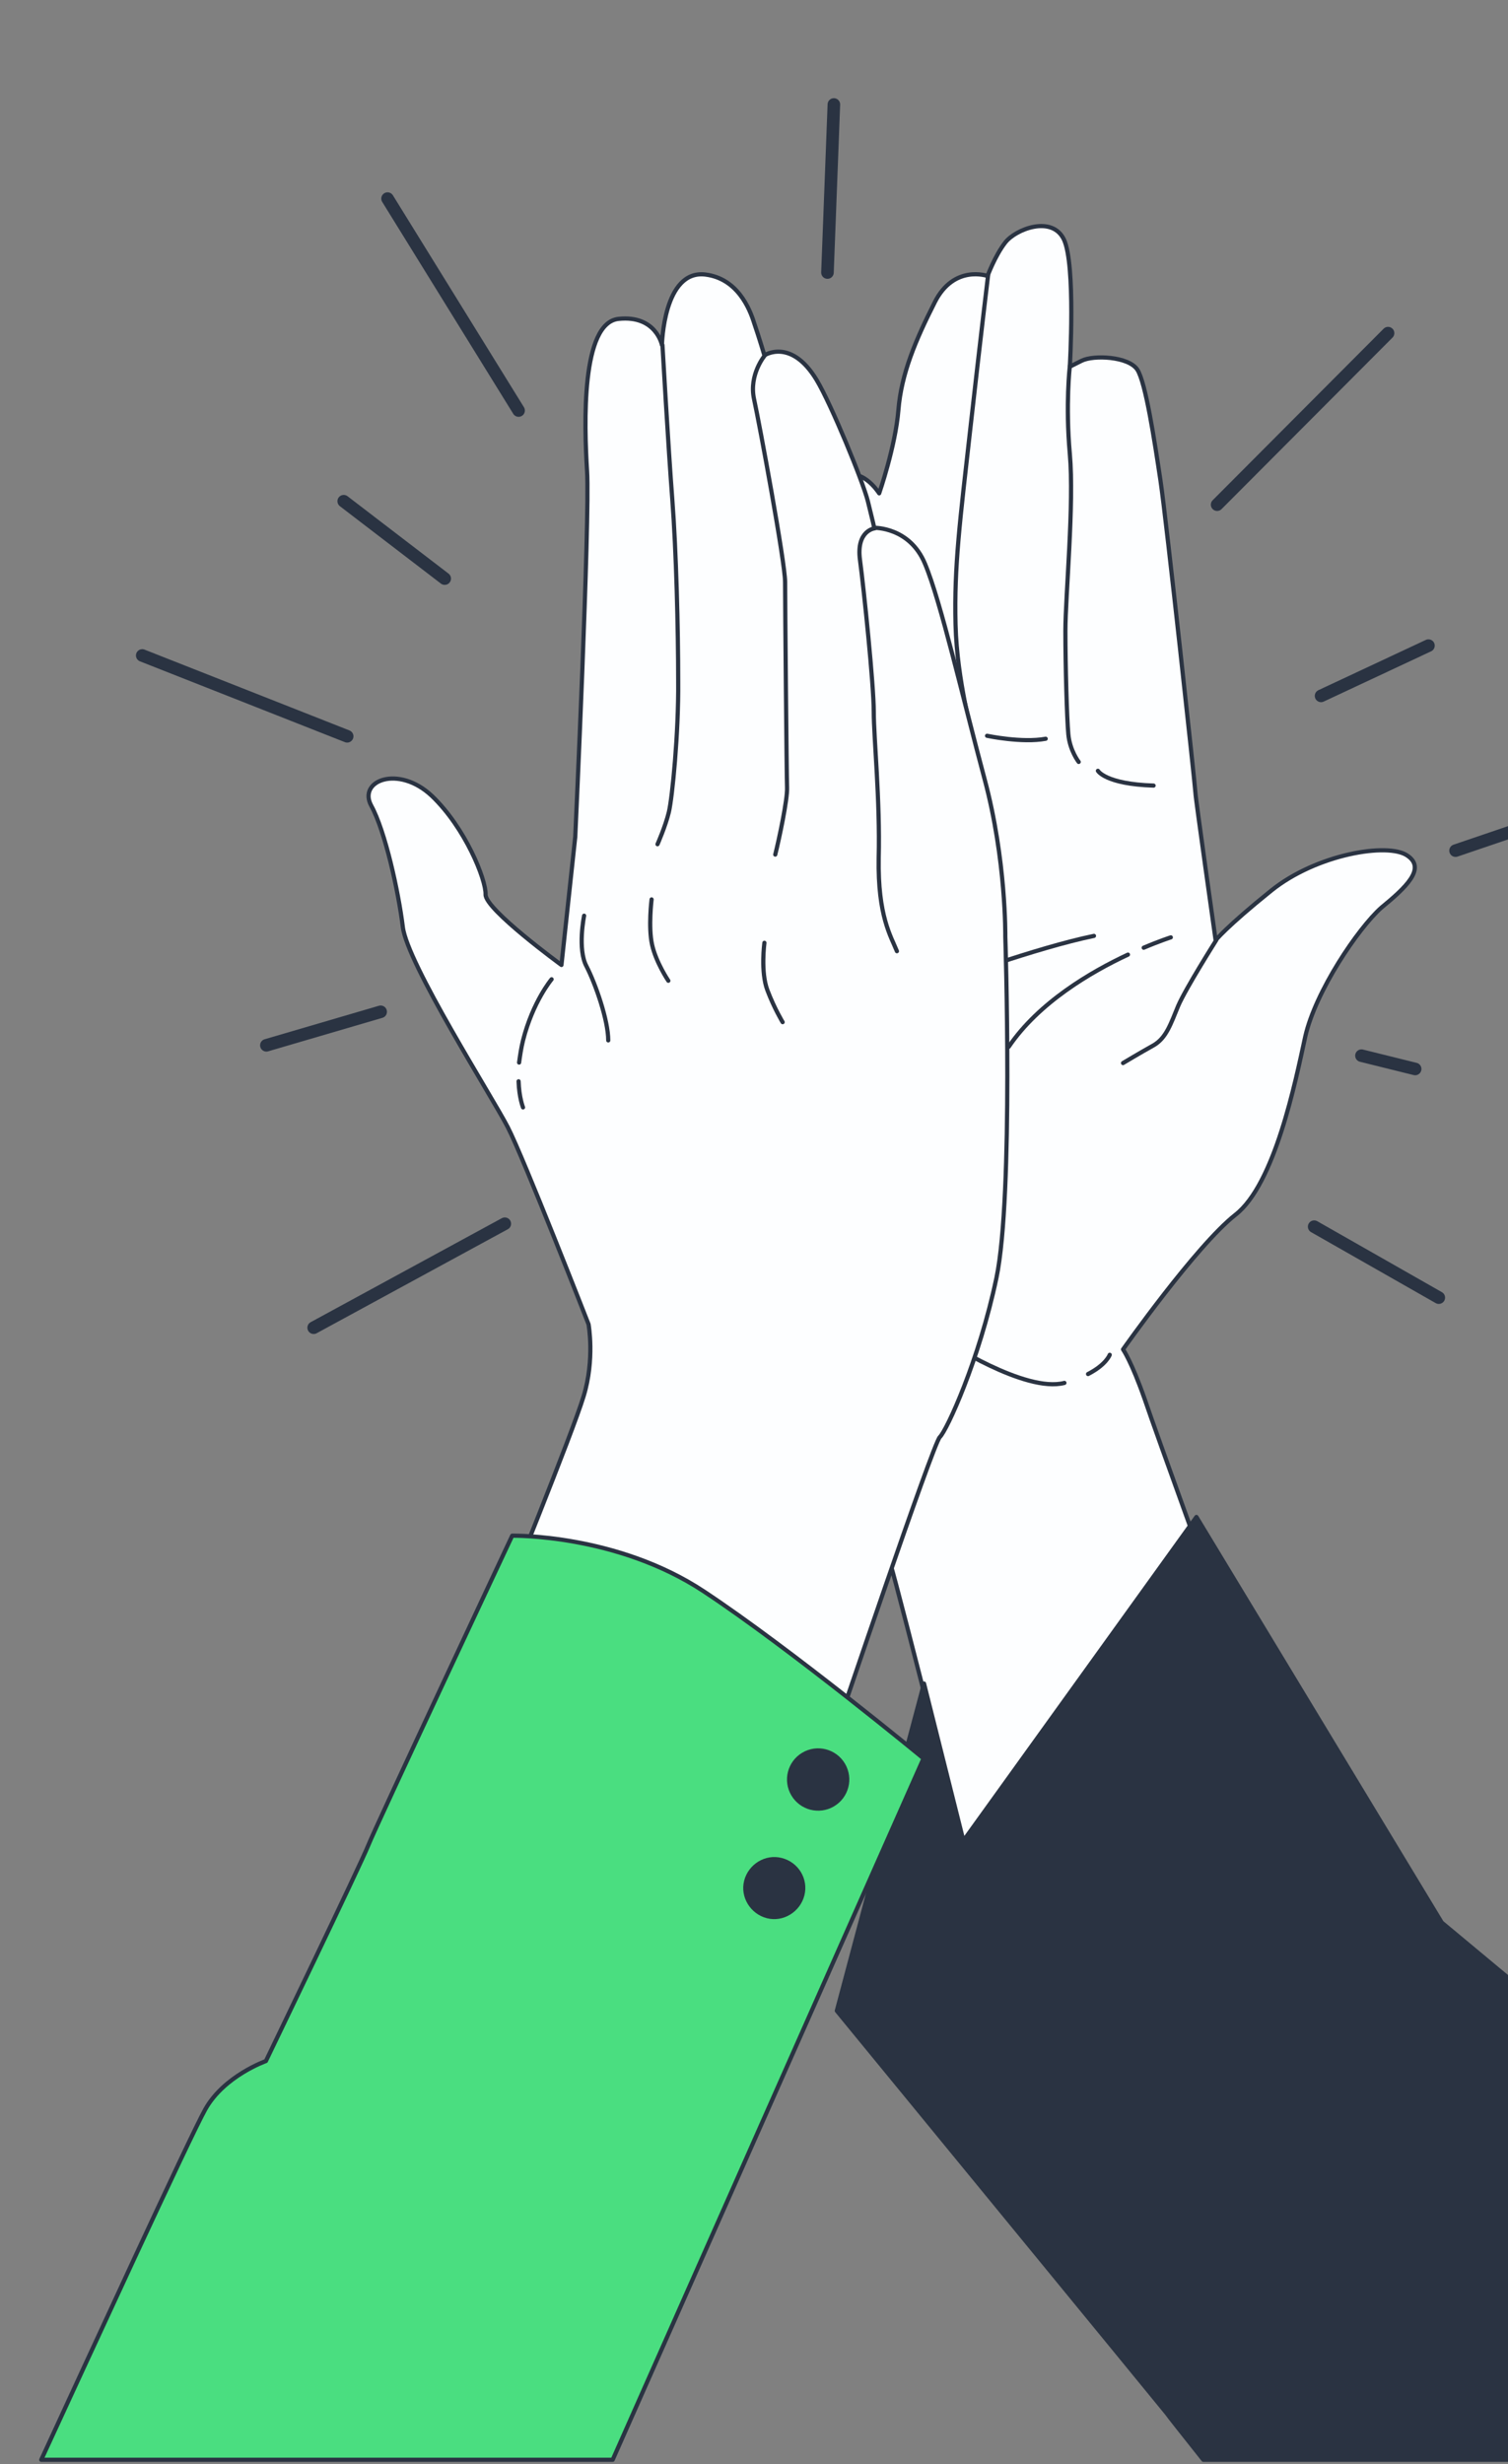 <svg width="360" height="588" viewBox="0 0 360 588" fill="none" xmlns="http://www.w3.org/2000/svg">
<rect x="0" y="0" width="360" height="588" fill="#808080" stroke="none"/>
<g clip-path="url(#clip0_279_6705)">
<path d="M120.51 292L74.881 316.814" stroke="#2A3342" stroke-width="3" stroke-miterlimit="10" stroke-linecap="round" stroke-linejoin="round"/>
<path d="M33.956 156.406L82.878 175.693" stroke="#2A3342" stroke-width="3" stroke-miterlimit="10" stroke-linecap="round" stroke-linejoin="round"/>
<path d="M92.52 47.391L123.802 97.959" stroke="#2A3342" stroke-width="3" stroke-miterlimit="10" stroke-linecap="round" stroke-linejoin="round"/>
<path d="M199.067 24.93L197.538 65.031" stroke="#2A3342" stroke-width="3" stroke-miterlimit="10" stroke-linecap="round" stroke-linejoin="round"/>
<path d="M290.56 120.421L331.367 79.496" stroke="#2A3342" stroke-width="3" stroke-miterlimit="10" stroke-linecap="round" stroke-linejoin="round"/>
<path d="M347.478 202.976L382.758 190.98" stroke="#2A3342" stroke-width="3" stroke-miterlimit="10" stroke-linecap="round" stroke-linejoin="round"/>
<path d="M313.727 292.703L343.479 309.638" stroke="#2A3342" stroke-width="3" stroke-miterlimit="10" stroke-linecap="round" stroke-linejoin="round"/>
<path d="M82.055 119.598L106.163 138.061" stroke="#2A3342" stroke-width="3" stroke-miterlimit="10" stroke-linecap="round" stroke-linejoin="round"/>
<path d="M341.01 154.055L315.373 166.05" stroke="#2A3342" stroke-width="3" stroke-miterlimit="10" stroke-linecap="round" stroke-linejoin="round"/>
<path d="M90.874 241.43L63.591 249.426" stroke="#2A3342" stroke-width="3" stroke-miterlimit="10" stroke-linecap="round" stroke-linejoin="round"/>
<path d="M325.016 251.898L337.834 255.074" stroke="#2A3342" stroke-width="3" stroke-miterlimit="10" stroke-linecap="round" stroke-linejoin="round"/>
<path d="M335.952 204.152C331.366 200.976 314.314 203.799 303.495 212.501C292.676 221.204 290.206 224.379 290.206 224.379C290.206 224.379 285.384 190.275 285.384 189.216C285.384 188.158 278.446 124.066 277.035 114.658C275.624 105.25 273.507 91.256 271.508 88.198C269.391 85.023 261.041 84.67 258.219 86.081C255.396 87.493 255.396 87.493 255.396 87.493C255.396 87.493 256.808 63.149 253.985 57.152C251.163 51.272 242.46 54.682 239.991 57.857C237.521 61.032 235.757 65.854 235.757 65.854C235.757 65.854 227.76 63.032 223.174 72.087C218.588 81.142 215.177 89.139 214.472 97.841C213.766 106.544 209.885 117.716 209.885 117.716C209.885 117.716 205.299 110.424 200.477 114.54C195.656 118.774 190.011 135.12 188.6 146.998C187.188 158.876 185.777 190.275 185.777 190.275C185.777 190.275 182.955 204.622 181.544 216.029C180.132 227.554 181.191 275.3 186.365 295.174C191.54 315.048 198.596 327.632 198.596 327.632C198.596 327.632 210.826 367.733 212.59 373.26C214.354 378.788 233.523 454.875 233.523 454.875L290.676 382.316C290.676 382.316 276.329 342.92 273.272 333.864C270.096 324.809 268.097 321.987 268.097 321.987C268.097 321.987 285.502 297.291 294.91 289.882C304.318 282.591 309.257 258.13 311.609 247.311C314.079 236.492 324.192 221.556 329.72 216.617C335.6 211.796 340.539 207.209 335.952 204.152ZM206.945 187.452C205.887 187.452 206.24 173.811 206.24 157.464C206.24 141.118 209.062 133.709 209.062 133.709C207.651 141 210.473 177.339 210.473 179.691C210.473 182.16 208.004 187.452 206.945 187.452Z" fill="#FDFEFF" stroke="#2A3342" stroke-miterlimit="10" stroke-linecap="round" stroke-linejoin="round"/>
<path d="M259.748 327.868C264.099 325.633 264.922 323.281 264.922 323.281" stroke="#2A3342" stroke-miterlimit="10" stroke-linecap="round" stroke-linejoin="round"/>
<path d="M225.526 319.871C225.526 319.871 244.695 332.454 254.103 329.985" stroke="#2A3342" stroke-miterlimit="10" stroke-linecap="round" stroke-linejoin="round"/>
<path d="M290.324 224.379C290.324 224.379 283.033 235.904 281.269 240.02C279.505 244.253 278.446 247.664 275.389 249.428C272.214 251.192 268.098 253.661 268.098 253.661" stroke="#2A3342" stroke-miterlimit="10" stroke-linecap="round" stroke-linejoin="round"/>
<path d="M269.274 227.789C260.454 231.905 247.988 239.196 240.814 249.78" stroke="#2A3342" stroke-miterlimit="10" stroke-linecap="round" stroke-linejoin="round"/>
<path d="M279.504 223.672C279.504 223.672 276.917 224.495 273.036 226.141" stroke="#2A3342" stroke-miterlimit="10" stroke-linecap="round" stroke-linejoin="round"/>
<path d="M236.933 254.367C236.933 254.367 230.7 265.892 227.878 274.947" stroke="#2A3342" stroke-miterlimit="10" stroke-linecap="round" stroke-linejoin="round"/>
<path d="M235.875 65.738C235.875 65.738 234.111 80.321 231.641 102.312C229.172 124.303 227.76 135.122 228.113 148.999C228.466 162.876 232.347 175.106 231.994 176.87" stroke="#2A3342" stroke-miterlimit="10" stroke-linecap="round" stroke-linejoin="round"/>
<path d="M255.396 87.375C255.396 87.375 254.338 96.43 255.396 108.308C256.455 120.185 254.338 142.177 254.338 150.526C254.338 158.876 254.691 171.459 255.043 175.222C255.396 179.103 257.513 181.808 257.513 181.808" stroke="#2A3342" stroke-miterlimit="10" stroke-linecap="round" stroke-linejoin="round"/>
<path d="M262.1 183.926C262.1 183.926 263.864 187.101 275.388 187.454" stroke="#2A3342" stroke-miterlimit="10" stroke-linecap="round" stroke-linejoin="round"/>
<path d="M235.64 175.574C235.64 175.574 243.989 177.338 249.634 176.28" stroke="#2A3342" stroke-miterlimit="10" stroke-linecap="round" stroke-linejoin="round"/>
<path d="M205.299 190.156C205.299 190.156 205.299 193.684 195.186 196.742" stroke="#2A3342" stroke-miterlimit="10" stroke-linecap="round" stroke-linejoin="round"/>
<path d="M225.173 180.751C226.231 180.045 230.347 178.634 231.406 173.812" stroke="#2A3342" stroke-miterlimit="10" stroke-linecap="round" stroke-linejoin="round"/>
<path d="M225.762 234.14C225.762 234.14 247.4 226.143 261.159 223.32" stroke="#2A3342" stroke-miterlimit="10" stroke-linecap="round" stroke-linejoin="round"/>
<path d="M287.266 586.941H474.603C461.549 569.654 413.803 506.738 410.628 503.563C406.983 499.917 391.107 497.801 391.107 497.801L344.184 458.757L285.619 361.973L229.995 439.236L220.587 401.721L199.771 479.808C199.771 479.808 275.623 572.241 278.563 575.887C279.034 576.593 282.327 580.709 287.266 586.941Z" fill="#2A3342" stroke="#2A3342" stroke-miterlimit="10" stroke-linecap="round" stroke-linejoin="round"/>
<path d="M140.501 315.992C140.501 315.992 124.978 276.244 121.215 268.952C117.452 261.661 97.225 229.909 96.166 221.207C95.108 212.622 91.933 198.275 88.64 192.277C85.347 186.28 95.108 182.399 103.105 189.925C111.101 197.569 116.041 209.917 115.923 213.445C115.805 216.973 134.033 230.262 134.033 230.262L137.326 199.686C137.326 199.686 140.854 123.716 140.149 112.427C139.443 101.137 138.737 77.029 147.675 76.088C156.613 75.148 158.024 82.321 158.024 82.321C158.024 82.321 158.377 64.329 168.373 65.504C176.017 66.445 178.957 73.619 180.015 77.029C181.191 80.44 182.485 84.791 182.485 84.791C182.485 84.791 188.835 80.557 194.95 90.671C198.478 96.551 206.005 114.896 207.181 119.6C208.357 124.304 208.709 125.951 208.709 125.951C208.709 125.951 217.177 125.716 220.822 134.536C224.585 143.473 229.877 166.64 235.052 185.927C240.226 205.213 239.991 223.441 239.991 223.441C239.991 223.441 241.99 285.299 237.874 304.938C233.758 324.577 225.997 341.394 224.35 342.923C222.704 344.569 199.772 412.424 199.772 412.424L120.039 382.907C120.039 382.907 136.621 342.1 139.325 333.162C142.03 324.342 140.501 315.992 140.501 315.992Z" fill="#FDFEFF" stroke="#2A3342" stroke-miterlimit="10" stroke-linecap="round" stroke-linejoin="round"/>
<path d="M123.802 258.016C123.919 261.896 124.86 264.248 124.86 264.248" stroke="#2A3342" stroke-miterlimit="10" stroke-linecap="round" stroke-linejoin="round"/>
<path d="M131.682 233.672C131.682 233.672 127.213 238.964 124.861 248.254C124.39 250.136 124.155 251.9 123.92 253.546" stroke="#2A3342" stroke-miterlimit="10" stroke-linecap="round" stroke-linejoin="round"/>
<path d="M158.141 82.32C158.141 82.32 159.552 106.899 160.493 119.129C161.434 131.36 161.904 150.176 161.904 162.524C162.022 174.872 160.493 190.395 159.67 193.805C158.846 197.216 156.965 201.449 156.965 201.449" stroke="#2A3342" stroke-miterlimit="10" stroke-linecap="round" stroke-linejoin="round"/>
<path d="M182.602 84.789C182.602 84.789 178.721 89.376 180.015 95.255C181.309 101.135 187.424 134.181 187.424 138.885C187.424 143.707 187.777 185.102 187.894 187.924C188.012 190.747 186.013 200.155 185.072 203.918" stroke="#2A3342" stroke-miterlimit="10" stroke-linecap="round" stroke-linejoin="round"/>
<path d="M208.827 126.07C208.827 126.07 204.358 126.541 205.299 133.597C206.24 140.653 208.592 163.467 208.592 169.818C208.592 176.168 210.121 190.868 209.768 204.745C209.533 218.622 212.708 223.443 214.119 226.971" stroke="#2A3342" stroke-miterlimit="10" stroke-linecap="round" stroke-linejoin="round"/>
<path d="M139.443 218.504C139.443 218.504 137.796 226.501 140.031 230.617C142.148 234.733 145.205 243.435 145.205 248.257" stroke="#2A3342" stroke-miterlimit="10" stroke-linecap="round" stroke-linejoin="round"/>
<path d="M155.554 214.621C155.554 214.621 154.731 221.207 155.672 225.44C156.612 229.674 159.552 234.025 159.552 234.025" stroke="#2A3342" stroke-miterlimit="10" stroke-linecap="round" stroke-linejoin="round"/>
<path d="M182.484 224.969C182.484 224.969 181.544 231.907 183.19 236.258C184.836 240.61 186.836 243.902 186.836 243.902" stroke="#2A3342" stroke-miterlimit="10" stroke-linecap="round" stroke-linejoin="round"/>
<path d="M146.264 586.943L220.469 419.599C220.469 419.599 188.835 393.491 168.02 379.732C147.204 365.973 122.273 366.443 122.273 366.443C122.273 366.443 89.698 435.827 87.934 440.296C86.17 444.765 63.473 491.805 63.473 491.805C63.473 491.805 53.477 495.333 49.008 503.33C45.48 509.563 20.549 563.776 9.848 586.943H146.264Z" fill="#4ADE80" stroke="#2A3342" stroke-miterlimit="10" stroke-linecap="round" stroke-linejoin="round"/>
<path d="M198.846 430.595C202.144 428.644 203.237 424.389 201.286 421.091C199.335 417.793 195.08 416.7 191.781 418.651C188.483 420.602 187.391 424.857 189.342 428.155C191.293 431.454 195.548 432.546 198.846 430.595Z" fill="#2A3342" stroke="#2A3342" stroke-miterlimit="10" stroke-linecap="round" stroke-linejoin="round"/>
<path d="M191.54 452.175C190.599 455.82 186.836 458.172 183.19 457.231C179.545 456.291 177.193 452.527 178.134 448.882C179.074 445.236 182.838 442.884 186.483 443.825C190.246 444.766 192.481 448.529 191.54 452.175Z" fill="#2A3342" stroke="#2A3342" stroke-miterlimit="10" stroke-linecap="round" stroke-linejoin="round"/>
</g>
<defs>
<clipPath id="clip0_279_6705">
<rect width="360" height="588" fill="white"/>
</clipPath>
</defs>
</svg>
